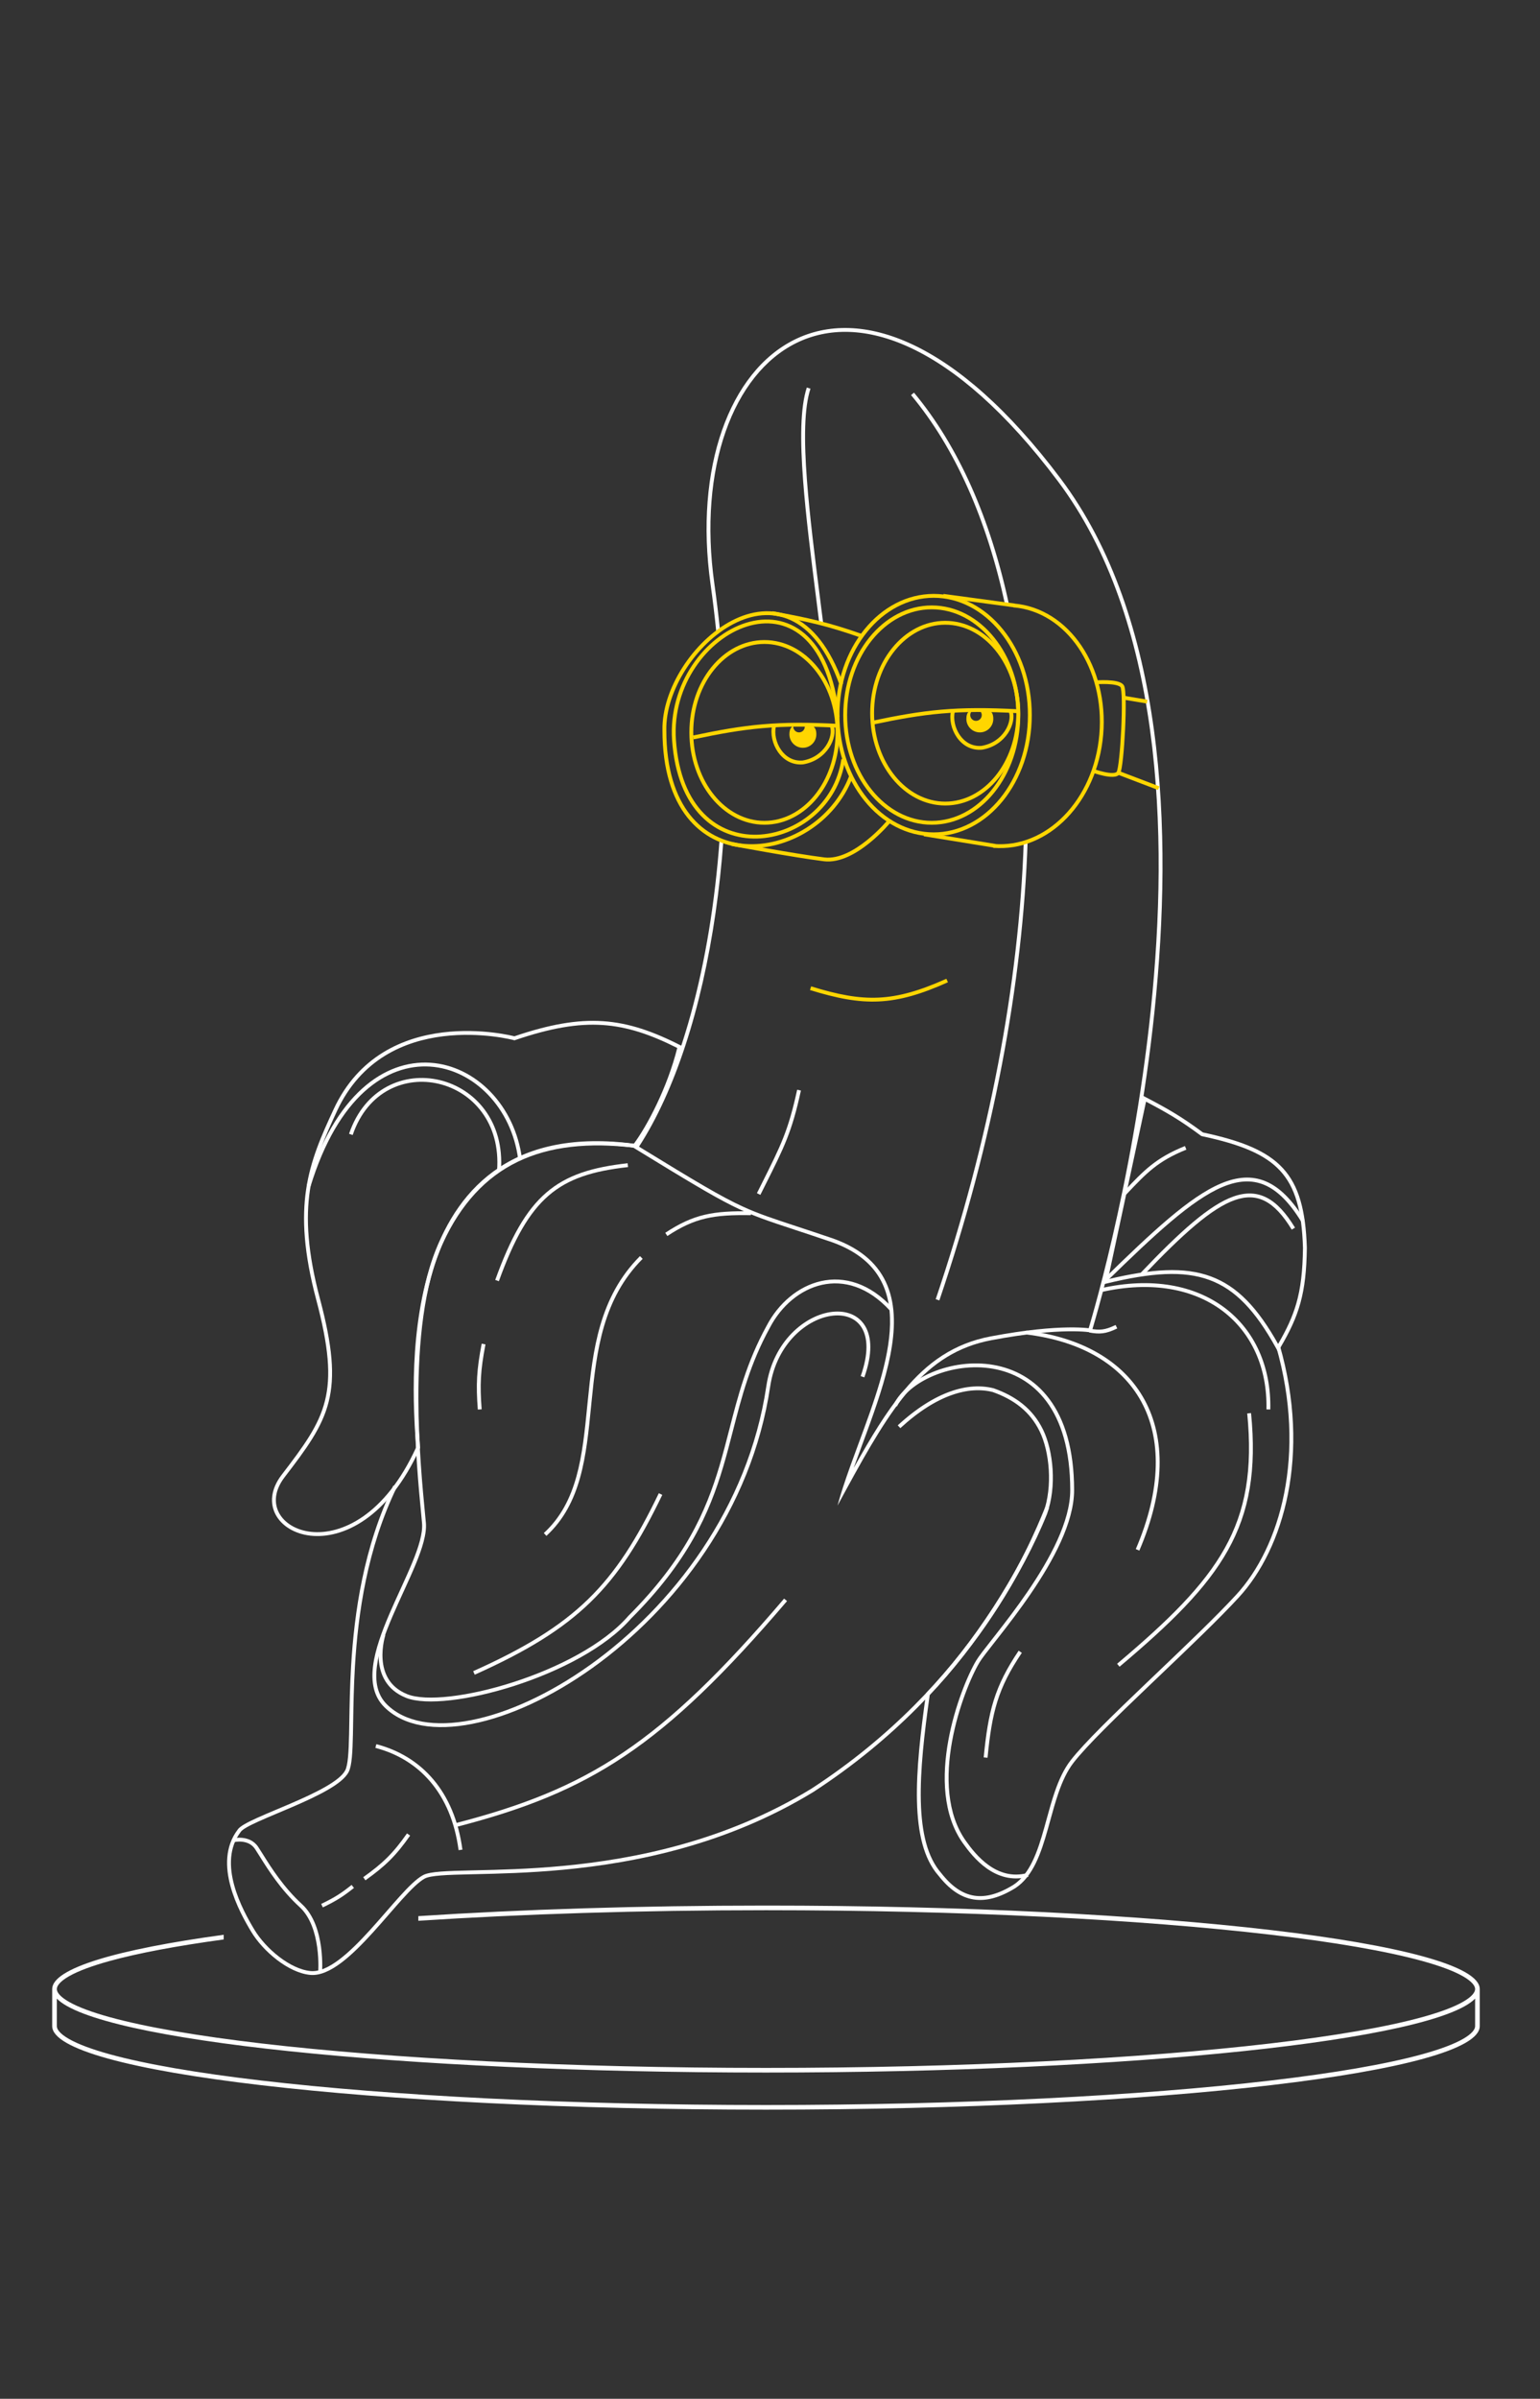 <svg width="300" height="467" viewBox="0 0 300 467" fill="none" xmlns="http://www.w3.org/2000/svg">
<rect x="0" y="0" width="300" height="467" fill="#333333" stroke="none"/>
<path fill-rule="evenodd" clip-rule="evenodd" d="M106.412 232.179C110.407 228.737 115.376 227.224 122.266 226.463L122.348 227.207C115.52 227.961 110.728 229.449 106.902 232.746C103.066 236.051 100.153 241.213 97.18 249.429L96.475 249.174C99.46 240.926 102.427 235.613 106.412 232.179Z" fill="white"/>
<path fill-rule="evenodd" clip-rule="evenodd" d="M93.081 274.418C92.714 269.57 92.838 266.759 93.836 261.588L94.572 261.73C93.587 266.834 93.466 269.578 93.829 274.362L93.081 274.418Z" fill="white"/>
<path fill-rule="evenodd" clip-rule="evenodd" d="M137.286 236.491C139.861 235.887 142.652 235.762 146.295 235.822L146.282 236.571C142.655 236.511 139.94 236.638 137.457 237.22C134.982 237.8 132.718 238.838 130.008 240.628L129.595 240.003C132.359 238.178 134.704 237.096 137.286 236.491Z" fill="white"/>
<path fill-rule="evenodd" clip-rule="evenodd" d="M114.487 272.855C115.469 262.946 116.689 252.514 124.665 244.544L125.195 245.073C117.433 252.83 116.218 262.992 115.233 272.929C115.202 273.241 115.171 273.552 115.14 273.864C114.2 283.417 113.284 292.728 106.448 299.005L105.941 298.453C112.562 292.374 113.453 283.332 114.406 273.67C114.433 273.399 114.46 273.127 114.487 272.855Z" fill="white"/>
<path fill-rule="evenodd" clip-rule="evenodd" d="M114.529 311.364C119.982 306.07 124.028 299.658 128.339 290.703L129.015 291.028C124.685 300.02 120.594 306.52 115.051 311.901C109.51 317.282 102.539 321.523 92.484 326.031L92.177 325.347C102.193 320.857 109.076 316.659 114.529 311.364Z" fill="white"/>
<path fill-rule="evenodd" clip-rule="evenodd" d="M238.598 254.619C244.421 259.007 247.649 266.056 247.459 274.398L246.71 274.381C246.895 266.248 243.753 259.442 238.147 255.217C232.539 250.991 224.415 249.311 214.568 251.539L214.402 250.809C224.414 248.543 232.777 250.233 238.598 254.619Z" fill="white"/>
<path fill-rule="evenodd" clip-rule="evenodd" d="M238.567 301.423C242.665 294.094 244.039 286.115 242.964 275.175L243.71 275.102C244.796 286.151 243.413 294.292 239.222 301.788C235.041 309.266 228.083 316.069 218.099 324.477L217.616 323.904C227.596 315.499 234.459 308.771 238.567 301.423Z" fill="white"/>
<path fill-rule="evenodd" clip-rule="evenodd" d="M194.297 331.238C193.319 334.358 192.81 337.731 192.375 342.201L191.629 342.129C192.065 337.645 192.58 334.209 193.582 331.014C194.586 327.814 196.073 324.871 198.436 321.361L199.058 321.779C196.724 325.246 195.274 328.123 194.297 331.238Z" fill="white"/>
<path fill-rule="evenodd" clip-rule="evenodd" d="M219.542 232.404C219.447 232.504 219.351 232.606 219.253 232.709L218.709 232.194C218.811 232.087 218.911 231.981 219.01 231.876C222.849 227.825 225.136 225.41 230.832 223.117L231.112 223.812C225.569 226.044 223.376 228.358 219.542 232.404Z" fill="white"/>
<path fill-rule="evenodd" clip-rule="evenodd" d="M214.805 259.562C213.953 259.666 213.147 259.58 212.171 259.406L212.302 258.668C213.254 258.838 213.973 258.909 214.714 258.819C215.454 258.729 216.242 258.474 217.319 257.951L217.646 258.625C216.528 259.167 215.657 259.459 214.805 259.562Z" fill="white"/>
<path fill-rule="evenodd" clip-rule="evenodd" d="M222.312 272.86C218.392 265.686 210.558 261.052 199.827 259.784L199.915 259.04C210.809 260.327 218.9 265.054 222.97 272.501C227.038 279.944 227.035 290.011 221.949 301.872L221.26 301.577C226.29 289.847 226.234 280.036 222.312 272.86Z" fill="white"/>
<path fill-rule="evenodd" clip-rule="evenodd" d="M148.349 230.496C152.156 222.91 153.557 220.118 155.29 212.152L156.022 212.311C154.269 220.37 152.833 223.232 149.02 230.829C148.735 231.398 148.436 231.993 148.122 232.619L147.452 232.285C147.765 231.659 148.064 231.064 148.349 230.496Z" fill="white"/>
<path fill-rule="evenodd" clip-rule="evenodd" d="M181.976 267.797C178.565 269.205 175.893 271.388 174.729 273.803L174.054 273.478C175.326 270.838 178.18 268.554 181.69 267.105C185.208 265.653 189.436 265.017 193.518 265.722C197.607 266.429 201.549 268.482 204.464 272.401C207.376 276.317 209.239 282.063 209.239 290.116C209.239 293.281 208.209 296.73 206.653 300.164C205.095 303.602 202.998 307.05 200.837 310.219C198.675 313.389 196.444 316.287 194.616 318.623C194.327 318.993 194.049 319.348 193.783 319.686C192.356 321.504 191.285 322.867 190.825 323.634C189.276 326.215 186.695 332.256 185.47 339.001C184.243 345.757 184.395 353.118 188.186 358.422C189.119 359.728 190.611 361.692 192.629 363.126C194.638 364.553 197.147 365.442 200.15 364.643L200.342 365.367C197.068 366.238 194.331 365.254 192.195 363.737C190.068 362.226 188.516 360.173 187.576 358.857C183.605 353.302 183.494 345.685 184.733 338.868C185.973 332.039 188.584 325.911 190.182 323.249C190.669 322.438 191.778 321.026 193.2 319.215C193.465 318.877 193.741 318.526 194.026 318.162C195.851 315.829 198.07 312.947 200.217 309.798C202.365 306.648 204.437 303.239 205.97 299.855C207.505 296.467 208.49 293.13 208.49 290.116C208.49 282.175 206.652 276.6 203.862 272.848C201.075 269.1 197.312 267.138 193.391 266.46C189.463 265.781 185.378 266.393 181.976 267.797Z" fill="white"/>
<path fill-rule="evenodd" clip-rule="evenodd" d="M160.118 250.136C155.912 251.074 152.2 254.234 149.993 258.461L149.989 258.468C146.151 265.455 144.488 271.915 142.809 278.442C142.204 280.791 141.598 283.148 140.886 285.542C138.203 294.575 134.055 303.991 122.956 315.085C118.016 320.774 108.95 325.384 100.221 328.198C95.846 329.608 91.536 330.574 87.842 330.999C84.166 331.421 81.042 331.315 79.077 330.53C75.154 328.962 73.978 325.807 73.784 323.094C73.687 321.743 73.832 320.492 74 319.583C74.084 319.127 74.174 318.755 74.243 318.495C74.278 318.365 74.308 318.263 74.329 318.193C74.34 318.158 74.348 318.131 74.354 318.112L74.361 318.09L74.363 318.084L74.364 318.082C74.364 318.082 74.364 318.081 74.719 318.2C75.075 318.318 75.075 318.318 75.075 318.318L75.074 318.322L75.068 318.339C75.063 318.354 75.056 318.378 75.046 318.41C75.027 318.473 75 318.567 74.967 318.688C74.902 318.932 74.817 319.285 74.737 319.718C74.577 320.587 74.441 321.771 74.531 323.041C74.712 325.57 75.783 328.407 79.355 329.834C81.137 330.547 84.102 330.674 87.756 330.255C91.393 329.837 95.654 328.883 99.991 327.485C108.68 324.684 117.595 320.124 122.399 314.584L122.407 314.574L122.417 314.565C133.419 303.57 137.513 294.267 140.168 285.329C140.864 282.985 141.463 280.657 142.064 278.324C143.749 271.773 145.444 265.186 149.33 258.112C151.62 253.729 155.495 250.4 159.954 249.405C164.435 248.405 169.438 249.776 173.918 254.665L173.366 255.171C169.041 250.452 164.302 249.202 160.118 250.136Z" fill="white"/>
<path fill-rule="evenodd" clip-rule="evenodd" d="M85.673 210.276C92.499 211.91 98.34 218.252 97.576 227.988L96.828 227.929C97.563 218.569 91.975 212.554 85.499 211.005C79.026 209.456 71.636 212.358 68.704 220.965L67.995 220.724C71.058 211.732 78.844 208.642 85.673 210.276Z" fill="white"/>
<path fill-rule="evenodd" clip-rule="evenodd" d="M228.125 237.807C224.38 240.969 220.215 244.965 215.496 249.569L214.972 249.034C219.69 244.43 223.873 240.417 227.641 237.235C231.406 234.055 234.78 231.685 237.881 230.386C240.992 229.083 243.856 228.847 246.566 229.98C249.262 231.106 251.741 233.561 254.149 237.499L253.509 237.889C251.14 234.014 248.765 231.71 246.277 230.671C243.803 229.637 241.155 229.827 238.17 231.077C235.176 232.331 231.872 234.642 228.125 237.807Z" fill="white"/>
<path fill-rule="evenodd" clip-rule="evenodd" d="M232.863 238.521C229.906 241.004 226.539 244.319 222.625 248.436L222.082 247.92C226.002 243.797 229.392 240.458 232.38 237.948C235.365 235.44 237.973 233.74 240.328 232.918C242.699 232.092 244.825 232.154 246.806 233.184C248.767 234.204 250.542 236.15 252.276 238.997L251.635 239.386C249.932 236.589 248.245 234.776 246.46 233.848C244.694 232.93 242.787 232.854 240.575 233.626C238.347 234.402 235.823 236.034 232.863 238.521Z" fill="white"/>
<path fill-rule="evenodd" clip-rule="evenodd" d="M83.782 207.644C75.413 207.099 65.873 213.357 60.464 231.063L59.748 230.845C65.205 212.978 74.963 206.319 83.831 206.897C92.659 207.472 100.365 215.222 101.695 225.664L100.952 225.759C99.659 215.607 92.19 208.192 83.782 207.644Z" fill="white"/>
<path fill-rule="evenodd" clip-rule="evenodd" d="M240.813 310.458C249.329 301.208 254.639 283.156 248.598 262.136L249.318 261.93C255.42 283.157 250.085 301.492 241.365 310.965C237.497 315.166 231.675 320.718 225.963 326.165C225.297 326.801 224.631 327.435 223.971 328.066C217.637 334.113 211.762 339.801 209.16 343.143C207.885 344.781 206.959 346.826 206.186 349.064C205.595 350.773 205.099 352.574 204.602 354.38C204.448 354.941 204.293 355.503 204.135 356.063C203.474 358.411 202.761 360.712 201.789 362.706C200.816 364.702 199.571 366.415 197.83 367.565L197.825 367.568L197.82 367.571C194.822 369.421 192.127 370.191 189.626 369.785C187.124 369.379 184.896 367.808 182.804 365.15C179.908 361.864 178.783 356.792 178.632 350.702C178.48 344.596 179.307 337.384 180.39 329.755L180.407 329.636L180.491 329.549C189.532 320.128 198.497 306.317 203.268 294.477C205.103 289.334 204.445 282.607 202.532 278.672C200.632 274.765 197.452 272.453 193.392 271.004C188.775 269.837 182.565 271.445 175.394 278.035L174.887 277.484C182.166 270.794 188.634 269.02 193.594 270.282L193.611 270.287L193.627 270.293C197.826 271.788 201.196 274.211 203.206 278.345C205.204 282.455 205.88 289.395 203.971 294.736L203.969 294.743L203.966 294.75C199.174 306.645 190.195 320.491 181.115 329.98C180.041 337.563 179.232 344.677 179.381 350.684C179.531 356.735 180.653 361.582 183.373 364.662L183.38 364.67L183.386 364.679C185.414 367.258 187.493 368.68 189.746 369.046C192 369.412 194.508 368.734 197.421 366.937C199.009 365.887 200.177 364.303 201.116 362.378C202.056 360.449 202.754 358.204 203.414 355.86C203.569 355.31 203.722 354.755 203.875 354.198C204.373 352.387 204.878 350.553 205.477 348.819C206.262 346.549 207.22 344.416 208.568 342.684C211.213 339.286 217.14 333.553 223.453 327.524C224.113 326.894 224.778 326.26 225.444 325.625C231.16 320.174 236.963 314.64 240.813 310.458Z" fill="white"/>
<path fill-rule="evenodd" clip-rule="evenodd" d="M68.397 324.356C69.007 314.038 70.791 301.25 76.63 289.204L77.305 289.531C71.528 301.449 69.753 314.124 69.145 324.4C68.909 328.394 68.849 332.018 68.799 335.098C68.784 335.981 68.77 336.819 68.753 337.609C68.715 339.376 68.661 340.903 68.545 342.132C68.43 343.347 68.25 344.323 67.935 344.953C67.621 345.582 67.06 346.189 66.353 346.771C65.641 347.357 64.758 347.936 63.77 348.503C61.795 349.638 59.366 350.745 56.976 351.776C56.041 352.178 55.114 352.569 54.222 352.945C52.82 353.535 51.502 354.091 50.366 354.605C49.438 355.024 48.647 355.41 48.043 355.758C47.742 355.932 47.494 356.092 47.302 356.239C47.107 356.389 46.989 356.51 46.928 356.601L46.922 356.611L46.914 356.621C44.582 359.668 44.649 363.458 45.62 367.013C46.589 370.564 48.439 373.804 49.561 375.672C50.658 377.499 52.405 379.431 54.386 380.95C56.372 382.473 58.553 383.551 60.514 383.729C62.149 383.878 64.019 383.026 66.028 381.519C68.025 380.021 70.089 377.928 72.1 375.715C73.104 374.61 74.091 373.478 75.047 372.38L75.223 372.178C76.116 371.152 76.981 370.159 77.802 369.251C79.538 367.332 81.126 365.741 82.411 365.05C82.765 364.859 83.241 364.721 83.804 364.615C84.372 364.508 85.055 364.429 85.838 364.367C87.404 364.245 89.405 364.192 91.759 364.138C92.008 364.133 92.262 364.127 92.52 364.121C97.128 364.018 103.007 363.886 109.684 363.256C123.786 361.927 141.426 358.379 158.079 348.213C189.529 327.746 200.568 300.844 203.471 293.77C203.533 293.619 203.592 293.477 203.647 293.344L204.34 293.629C204.285 293.762 204.226 293.904 204.164 294.056C201.245 301.17 190.132 328.249 158.483 348.844L158.479 348.847L158.474 348.849C141.687 359.1 123.919 362.666 109.755 364.002C103.05 364.634 97.147 364.766 92.54 364.87C92.281 364.876 92.026 364.881 91.776 364.887C89.417 364.941 87.438 364.994 85.897 365.114C85.126 365.174 84.474 365.251 83.943 365.351C83.407 365.452 83.02 365.573 82.766 365.71C81.615 366.329 80.111 367.815 78.358 369.753C77.542 370.656 76.681 371.644 75.787 372.671L75.612 372.872C74.657 373.97 73.665 375.106 72.655 376.218C70.638 378.439 68.534 380.575 66.478 382.118C64.436 383.65 62.372 384.65 60.447 384.475C58.286 384.279 55.971 383.11 53.929 381.544C51.882 379.974 50.069 377.974 48.918 376.057C47.791 374.181 45.895 370.867 44.897 367.21C43.901 363.561 43.78 359.491 46.312 356.175C46.439 355.989 46.628 355.812 46.846 355.645C47.073 355.471 47.351 355.292 47.669 355.109C48.304 354.743 49.122 354.345 50.057 353.922C51.199 353.405 52.536 352.842 53.946 352.248C54.838 351.873 55.759 351.485 56.679 351.088C59.066 350.059 61.461 348.966 63.397 347.854C64.365 347.298 65.209 346.742 65.876 346.193C66.547 345.64 67.017 345.112 67.265 344.618C67.512 344.125 67.684 343.275 67.799 342.062C67.912 340.862 67.966 339.359 68.004 337.593C68.021 336.809 68.035 335.975 68.049 335.094C68.1 332.013 68.16 328.367 68.397 324.356Z" fill="white"/>
<path fill-rule="evenodd" clip-rule="evenodd" d="M234.344 220.469C230.262 217.449 227.716 215.969 223.418 213.715C223.193 213.597 222.963 213.477 222.728 213.354L214.86 250.05C215.132 249.983 215.401 249.917 215.668 249.853C232.915 245.707 240.582 248.031 248.541 262.394C248.68 262.644 248.819 262.898 248.958 263.156C249.11 262.903 249.259 262.654 249.404 262.408C253.113 256.116 254.462 251.812 254.578 242.936C254.129 228.311 249.345 223.669 234.344 220.469ZM253.829 242.942C253.604 235.695 252.306 231.11 249.367 227.926C246.409 224.72 241.666 222.797 234.188 221.201L234.029 221.167L233.898 221.071C229.916 218.124 227.42 216.664 223.255 214.475L215.842 249.041C224.333 247.028 230.655 246.566 235.877 248.491C241.084 250.411 245.047 254.647 248.982 261.646C250.626 258.819 251.761 256.413 252.521 253.781C253.378 250.81 253.768 247.51 253.829 242.942Z" fill="white"/>
<path fill-rule="evenodd" clip-rule="evenodd" d="M100.504 225.515C106.866 222.431 114.627 221.59 123.852 222.719L123.76 223.462C114.625 222.345 107.022 223.188 100.831 226.189C94.647 229.187 89.831 234.357 86.301 241.97C82.517 250.129 81.485 261.666 81.503 272.236C81.519 281.434 82.329 289.85 82.786 294.594C82.853 295.296 82.913 295.917 82.962 296.448C83.158 298.611 82.253 301.453 80.974 304.553C80.329 306.113 79.582 307.759 78.813 309.44C78.747 309.583 78.681 309.727 78.615 309.871C77.908 311.416 77.189 312.987 76.516 314.556C75.043 317.992 73.808 321.38 73.423 324.385C73.038 327.386 73.507 329.939 75.359 331.79C78.883 335.311 84.768 336.264 91.837 334.876C98.892 333.49 107.04 329.785 114.97 324.121C130.832 312.792 145.749 293.684 149.29 269.841C150.592 261.079 156.894 255.971 162.148 255.389C164.783 255.097 167.201 255.947 168.52 258.118C169.827 260.269 169.984 263.608 168.375 268.149L167.668 267.899C169.244 263.453 169.018 260.38 167.879 258.506C166.752 256.652 164.662 255.864 162.231 256.133C157.351 256.674 151.288 261.489 150.031 269.951C146.454 294.038 131.394 313.311 115.406 324.73C107.411 330.44 99.166 334.2 91.981 335.611C84.812 337.019 78.613 336.1 74.829 332.319C72.747 330.239 72.279 327.409 72.679 324.29C73.079 321.175 74.35 317.706 75.827 314.261C76.504 312.684 77.227 311.104 77.933 309.561C77.999 309.416 78.065 309.272 78.131 309.129C78.9 307.447 79.643 305.813 80.281 304.267C81.566 301.154 82.393 298.472 82.215 296.516C82.167 295.987 82.108 295.369 82.04 294.669C81.584 289.927 80.77 281.473 80.754 272.237C80.735 261.651 81.764 249.973 85.621 241.656C89.21 233.917 94.136 228.602 100.504 225.515Z" fill="white"/>
<path fill-rule="evenodd" clip-rule="evenodd" d="M100.008 202.471L100.006 202.471L99.994 202.468L99.945 202.455C99.9 202.444 99.831 202.427 99.74 202.406C99.559 202.363 99.288 202.303 98.939 202.233C98.239 202.093 97.226 201.915 95.977 201.765C93.477 201.466 90.051 201.283 86.334 201.741C78.91 202.657 70.385 206.115 65.657 216.291C63.222 221.533 61.205 226.127 60.379 231.673C59.555 237.21 59.912 243.75 62.329 252.854C64.774 262.061 65.284 267.924 64.018 272.935C62.756 277.931 59.746 281.984 55.455 287.576C53.447 290.193 53.364 292.664 54.362 294.532C55.38 296.438 57.614 297.888 60.564 298.218C66.384 298.869 74.982 295.087 81.077 281.745C80.512 274.536 79.525 258.362 84.412 244.697C86.883 237.787 90.876 231.463 97.235 227.28C103.523 223.145 112.035 221.163 123.474 222.665C125.994 219.276 129.975 211.846 131.931 204.019C126.643 201.36 122.159 199.867 117.409 199.552C112.498 199.227 107.237 200.155 100.44 202.456L100.226 202.529L100.008 202.471ZM100.2 201.747C100.2 201.747 74.72 195.007 64.977 215.976C60.106 226.461 56.734 234.698 61.605 253.046C66.476 271.394 63.478 275.887 54.86 287.121C46.242 298.354 69.474 309.213 81.839 281.879C80.715 267.65 77.717 217.099 123.806 223.465C126.429 220.095 130.809 212.034 132.799 203.619C121.663 197.915 113.894 197.109 100.2 201.747Z" fill="white"/>
<path fill-rule="evenodd" clip-rule="evenodd" d="M45.583 358.629C45.583 358.629 45.583 358.629 45.492 358.266C45.401 357.902 45.402 357.902 45.402 357.902L45.403 357.902L45.406 357.901L45.415 357.899C45.422 357.898 45.433 357.895 45.446 357.892C45.471 357.887 45.508 357.879 45.554 357.87C45.647 357.853 45.779 357.831 45.941 357.812C46.265 357.775 46.714 357.749 47.216 357.8C48.218 357.9 49.467 358.307 50.301 359.556C50.577 359.971 50.889 360.469 51.241 361.031C52.825 363.561 55.218 367.384 58.86 370.721C61.208 372.872 62.16 376.259 62.538 379.044C62.728 380.446 62.776 381.715 62.776 382.634C62.776 383.094 62.764 383.467 62.752 383.726C62.746 383.855 62.74 383.956 62.735 384.025C62.733 384.06 62.731 384.086 62.73 384.105L62.728 384.126L62.728 384.131L62.728 384.133C62.728 384.133 62.728 384.134 62.354 384.103C61.981 384.071 61.981 384.071 61.981 384.072L61.981 384.066L61.983 384.049C61.983 384.036 61.985 384.019 61.986 383.998C61.987 383.991 61.987 383.984 61.988 383.976C61.992 383.912 61.998 383.815 62.003 383.691C62.015 383.442 62.026 383.081 62.026 382.634C62.026 381.739 61.98 380.505 61.795 379.145C61.424 376.406 60.502 373.241 58.354 371.273C54.627 367.859 52.167 363.925 50.588 361.402C50.244 360.851 49.941 360.368 49.677 359.971C49.012 358.974 48.013 358.632 47.141 358.545C46.706 358.501 46.312 358.523 46.027 358.556C45.885 358.572 45.771 358.591 45.694 358.606C45.656 358.613 45.626 358.619 45.607 358.623L45.587 358.628L45.583 358.629C45.583 358.629 45.583 358.629 45.583 358.629Z" fill="white"/>
<path fill-rule="evenodd" clip-rule="evenodd" d="M121.354 341.2C131.083 334.662 140.639 325.41 152.748 311.217L153.318 311.703C141.192 325.917 131.584 335.227 121.772 341.821C111.955 348.419 101.952 352.283 89.053 355.632L88.864 354.908C101.714 351.571 111.63 347.734 121.354 341.2Z" fill="white"/>
<path fill-rule="evenodd" clip-rule="evenodd" d="M89.336 360.188C87.856 349.092 81.585 342.485 73.126 340.28L73.315 339.556C82.093 341.844 88.562 348.717 90.079 360.089L89.336 360.188Z" fill="white"/>
<path fill-rule="evenodd" clip-rule="evenodd" d="M70.755 365.45C74.557 362.744 76.553 360.819 79.284 356.928L79.898 357.358C77.114 361.324 75.056 363.309 71.19 366.06L70.755 365.45ZM62.567 370.66C65.287 369.352 66.516 368.527 68.491 366.959L68.957 367.546C66.942 369.145 65.666 370.001 62.891 371.335L62.567 370.66Z" fill="white"/>
<path fill-rule="evenodd" clip-rule="evenodd" d="M212.611 259.412C212.611 259.412 247.459 147.452 206.616 93.158C165.773 38.863 132.05 68.444 138.42 113.752C138.858 116.867 139.232 119.972 139.544 123.06L140.256 122.653C139.95 119.665 139.585 116.662 139.162 113.648C137.583 102.417 138.494 92.197 141.352 84.032C144.211 75.864 148.998 69.802 155.144 66.776C161.271 63.759 168.873 63.7 177.514 67.776C186.171 71.86 195.849 80.091 206.017 93.608C226.253 120.509 227.789 161.811 224.184 196.568C222.385 213.917 219.312 229.577 216.688 240.901C215.376 246.562 214.177 251.137 213.306 254.296C212.871 255.875 212.518 257.1 212.274 257.93C212.233 258.067 212.196 258.194 212.161 258.309C212.132 258.408 212.105 258.498 212.081 258.581C211.938 258.564 211.771 258.548 211.581 258.531C210.811 258.465 209.65 258.405 208.057 258.429C204.871 258.477 199.957 258.856 192.987 260.174C185.845 261.524 180.642 265.199 176.016 270.776C172.666 274.813 169.6 279.871 166.305 285.784C166.837 284.298 167.398 282.785 167.965 281.253L167.966 281.25C168.257 280.464 168.55 279.673 168.842 278.878C170.692 273.842 172.491 268.677 173.441 263.815C174.389 258.958 174.51 254.308 172.908 250.338C171.292 246.33 167.967 243.131 162.277 241.107L162.272 241.106L162.267 241.104C159.477 240.156 157.184 239.401 155.224 238.755C150.566 237.222 147.793 236.308 144.727 234.907C140.458 232.956 135.644 230.065 124.482 223.23C131.472 212.435 136.679 196.478 139.395 177.702C140.055 173.146 140.568 168.42 140.924 163.558L140.188 163.356C138.38 188.252 132.449 209.556 123.843 222.839C123.707 223.05 123.569 223.258 123.431 223.465L124.071 223.857C143.253 235.602 143.83 235.792 155.032 239.481C156.987 240.125 159.267 240.876 162.026 241.813C179.474 248.019 173.116 265.186 167.266 280.983C166.173 283.933 165.098 286.835 164.199 289.61C163.813 290.803 163.459 291.972 163.15 293.112C163.742 292.02 164.321 290.952 164.891 289.908C173.694 273.762 180.105 263.371 193.127 260.91C206.991 258.289 212.611 259.412 212.611 259.412ZM199.431 163.893C198.495 191.484 192.741 222.122 182.28 252.926L182.99 253.167C193.502 222.214 199.275 191.414 200.188 163.677L199.431 163.893ZM195.761 117.552L196.552 117.665C192.972 101.071 186.824 86.963 178.052 76.442L177.476 76.922C186.107 87.272 192.192 101.167 195.761 117.552ZM160.385 121.542L159.616 121.432C159.537 120.804 159.459 120.176 159.379 119.549C159.271 118.691 159.163 117.833 159.054 116.978L159.052 116.96L159.052 116.956L159.052 116.956C158.001 108.657 156.975 100.546 156.447 93.535C155.865 85.815 155.88 79.356 157.174 75.441L157.885 75.676C156.645 79.429 156.611 85.743 157.194 93.479C157.721 100.469 158.745 108.561 159.796 116.865L159.796 116.865L159.796 116.865L159.796 116.865C159.905 117.727 160.014 118.59 160.123 119.456C160.211 120.15 160.298 120.846 160.385 121.542Z" fill="white"/>
<path fill-rule="evenodd" clip-rule="evenodd" d="M171.214 194.963C167.097 195.159 162.999 194.354 157.793 192.743L158.015 192.028C163.186 193.628 167.188 194.405 171.178 194.215C175.167 194.025 179.176 192.867 184.355 190.546L184.662 191.229C179.437 193.57 175.332 194.767 171.214 194.963Z" fill="#FFD600"/>
<path fill-rule="evenodd" clip-rule="evenodd" d="M181.885 162.055C191.885 162.055 200.246 151.985 200.246 139.214C200.246 126.444 191.885 116.373 181.885 116.373C171.885 116.373 163.525 126.444 163.525 139.214C163.525 151.985 171.885 162.055 181.885 162.055ZM181.885 162.804C192.44 162.804 200.995 152.243 200.995 139.214C200.995 126.186 192.44 115.624 181.885 115.624C171.331 115.624 162.775 126.186 162.775 139.214C162.775 152.243 171.331 162.804 181.885 162.804Z" fill="#FFD600"/>
<path fill-rule="evenodd" clip-rule="evenodd" d="M133.548 130.37C131.152 134.13 129.71 138.363 129.801 142.201L129.801 142.21H129.801C129.801 149.734 131.637 155.097 134.451 158.652C137.262 162.203 141.074 163.983 145.1 164.303C153.178 164.945 162.11 159.707 165.423 151.063L166.123 151.33C162.691 160.285 153.451 165.718 145.041 165.05C140.824 164.715 136.814 162.844 133.863 159.117C130.917 155.394 129.053 149.853 129.052 142.214C128.957 138.19 130.465 133.813 132.916 129.968C135.369 126.12 138.787 122.769 142.556 120.815C146.328 118.859 150.481 118.289 154.349 120.07C158.21 121.848 161.705 125.931 164.253 133.098L163.546 133.348C161.036 126.287 157.645 122.412 154.035 120.75C150.433 119.091 146.529 119.598 142.901 121.48C139.27 123.363 135.943 126.612 133.548 130.37Z" fill="#FFD600"/>
<path fill-rule="evenodd" clip-rule="evenodd" d="M145.511 121.972C137.953 124.352 130.936 133.364 131.674 144.056C132.138 150.778 134.245 155.436 137.141 158.385C140.036 161.331 143.749 162.602 147.496 162.5C155.009 162.294 162.62 156.565 163.903 147.772L164.645 147.88C163.305 157.06 155.366 163.033 147.516 163.248C143.581 163.356 139.66 162.018 136.606 158.909C133.555 155.802 131.399 150.959 130.926 144.107C130.165 133.081 137.388 123.745 145.286 121.258C149.252 120.008 153.409 120.484 156.783 123.366C160.145 126.237 162.674 131.447 163.523 139.549L162.777 139.627C161.94 131.628 159.457 126.634 156.297 123.935C153.149 121.248 149.273 120.787 145.511 121.972Z" fill="#FFD600"/>
<path fill-rule="evenodd" clip-rule="evenodd" d="M214.16 142.955C215.247 130.101 207.689 119.109 197.449 118.244L197.512 117.498C208.305 118.41 216.016 129.907 214.906 143.018C213.796 156.134 204.258 165.961 193.47 165.05L193.533 164.303C203.778 165.169 213.072 155.803 214.16 142.955Z" fill="#FFD600"/>
<path fill-rule="evenodd" clip-rule="evenodd" d="M165.202 166.784C163.689 167.468 162.071 167.867 160.481 167.669C157.473 167.293 152.968 166.543 149.222 165.887C147.347 165.56 145.66 165.255 144.441 165.033C143.832 164.922 143.34 164.831 143 164.768C142.83 164.736 142.698 164.712 142.609 164.695L142.473 164.67C142.473 164.67 142.472 164.67 142.541 164.302C142.61 163.934 142.61 163.934 142.611 163.934L142.746 163.959C142.835 163.976 142.967 164 143.137 164.031C143.476 164.094 143.967 164.185 144.576 164.296C145.793 164.518 147.478 164.822 149.351 165.15C153.098 165.805 157.586 166.552 160.574 166.926C161.981 167.101 163.455 166.752 164.893 166.102C166.329 165.452 167.707 164.513 168.91 163.542C170.112 162.572 171.13 161.578 171.849 160.825C172.207 160.449 172.491 160.134 172.684 159.914C172.78 159.804 172.854 159.718 172.904 159.659C172.929 159.63 172.947 159.607 172.96 159.593L172.973 159.576L172.976 159.572L172.977 159.571L173.267 159.808C173.557 160.045 173.557 160.046 173.557 160.046L173.551 160.052L173.536 160.071C173.522 160.088 173.502 160.111 173.476 160.142C173.424 160.204 173.347 160.294 173.248 160.408C173.048 160.635 172.758 160.958 172.391 161.342C171.657 162.111 170.615 163.129 169.381 164.125C168.148 165.12 166.716 166.1 165.202 166.784Z" fill="#FFD600"/>
<path fill-rule="evenodd" clip-rule="evenodd" d="M167.897 124.215C161.299 121.892 157.419 121.013 150.344 119.737L150.477 119C157.577 120.28 161.498 121.168 168.146 123.509L167.897 124.215Z" fill="#FFD600"/>
<path fill-rule="evenodd" clip-rule="evenodd" d="M183.809 115.627L197.673 117.499L197.573 118.241L183.709 116.369L183.809 115.627Z" fill="#FFD600"/>
<path fill-rule="evenodd" clip-rule="evenodd" d="M180.072 162.061L193.936 164.307L193.816 165.046L179.952 162.8L180.072 162.061Z" fill="#FFD600"/>
<path fill-rule="evenodd" clip-rule="evenodd" d="M181.511 159.809C190.474 159.809 197.998 150.747 197.998 139.215C197.998 127.683 190.474 118.62 181.511 118.62C172.547 118.62 165.024 127.683 165.024 139.215C165.024 150.747 172.547 159.809 181.511 159.809ZM181.511 160.558C191.03 160.558 198.747 151.002 198.747 139.215C198.747 127.427 191.03 117.871 181.511 117.871C171.991 117.871 164.274 127.427 164.274 139.215C164.274 151.002 171.991 160.558 181.511 160.558Z" fill="#FFD600"/>
<path fill-rule="evenodd" clip-rule="evenodd" d="M184.134 156.064C191.653 156.064 197.998 148.505 197.998 138.84C197.998 129.174 191.653 121.615 184.134 121.615C176.615 121.615 170.269 129.174 170.269 138.84C170.269 148.505 176.615 156.064 184.134 156.064ZM184.134 156.813C192.204 156.813 198.747 148.766 198.747 138.84C198.747 128.913 192.204 120.866 184.134 120.866C176.063 120.866 169.52 128.913 169.52 138.84C169.52 148.766 176.063 156.813 184.134 156.813Z" fill="#FFD600"/>
<path fill-rule="evenodd" clip-rule="evenodd" d="M148.911 159.808C156.43 159.808 162.776 152.249 162.776 142.584C162.776 132.918 156.43 125.359 148.911 125.359C141.392 125.359 135.047 132.918 135.047 142.584C135.047 152.249 141.392 159.808 148.911 159.808ZM148.911 160.557C156.982 160.557 163.525 152.51 163.525 142.584C163.525 132.657 156.982 124.61 148.911 124.61C140.841 124.61 134.298 132.657 134.298 142.584C134.298 152.51 140.841 160.557 148.911 160.557Z" fill="#FFD600"/>
<path fill-rule="evenodd" clip-rule="evenodd" d="M195.741 142.316C196.647 140.95 196.87 139.489 196.524 138.601L197.223 138.329C197.689 139.526 197.349 141.247 196.366 142.73C195.37 144.233 193.675 145.556 191.315 145.949L191.3 145.951L191.286 145.952C189.108 146.143 187.406 145.034 186.358 143.505C185.316 141.986 184.888 140.013 185.267 138.38L185.997 138.55C185.671 139.953 186.038 141.713 186.976 143.081C187.904 144.435 189.36 145.364 191.206 145.208C193.335 144.849 194.851 143.659 195.741 142.316Z" fill="#FFD600"/>
<path fill-rule="evenodd" clip-rule="evenodd" d="M160.894 145.169C161.8 143.803 162.022 142.341 161.677 141.453L162.375 141.182C162.841 142.378 162.502 144.1 161.519 145.583C160.522 147.085 158.827 148.408 156.467 148.801L156.453 148.804L156.438 148.805C154.26 148.996 152.558 147.887 151.51 146.357C150.469 144.839 150.04 142.865 150.42 141.233L151.15 141.402C150.824 142.805 151.19 144.566 152.128 145.934C153.056 147.288 154.513 148.216 156.358 148.06C158.487 147.701 160.003 146.512 160.894 145.169Z" fill="#FFD600"/>
<path fill-rule="evenodd" clip-rule="evenodd" d="M169.818 140.346C180.072 138.186 186.159 137.431 198.393 138.092L198.352 138.84C186.194 138.183 180.173 138.93 169.972 141.079L169.818 140.346Z" fill="#FFD600"/>
<path fill-rule="evenodd" clip-rule="evenodd" d="M134.97 143.198C145.225 141.038 151.311 140.283 163.545 140.943L163.505 141.691C151.346 141.034 145.325 141.782 135.125 143.93L134.97 143.198Z" fill="#FFD600"/>
<path fill-rule="evenodd" clip-rule="evenodd" d="M213.392 133.222L213.361 132.848C213.33 132.475 213.33 132.475 213.33 132.475L213.334 132.475L213.344 132.474L213.384 132.471C213.418 132.469 213.468 132.465 213.531 132.461C213.658 132.453 213.84 132.442 214.06 132.433C214.499 132.416 215.095 132.404 215.717 132.427C216.336 132.451 216.995 132.511 217.556 132.642C217.836 132.707 218.104 132.793 218.334 132.908C218.561 133.021 218.775 133.175 218.918 133.39C219.008 133.524 219.06 133.709 219.097 133.882C219.136 134.07 219.168 134.3 219.193 134.561C219.244 135.085 219.274 135.764 219.286 136.54C219.309 138.095 219.262 140.07 219.168 142.04C219.074 144.011 218.933 145.984 218.768 147.538C218.686 148.314 218.597 148.991 218.504 149.513C218.458 149.773 218.409 150 218.359 150.185C218.311 150.357 218.252 150.531 218.169 150.655C217.872 151.1 217.3 151.219 216.793 151.237C216.257 151.256 215.637 151.167 215.064 151.048C214.487 150.928 213.936 150.772 213.531 150.647C213.328 150.585 213.161 150.529 213.044 150.49C212.986 150.47 212.94 150.454 212.908 150.443L212.872 150.43L212.862 150.426L212.858 150.425C212.858 150.425 212.858 150.425 212.986 150.073L213.114 149.721L213.116 149.722L213.124 149.725L213.157 149.736C213.186 149.747 213.23 149.762 213.285 149.781C213.397 149.818 213.557 149.871 213.752 149.932C214.144 150.052 214.67 150.201 215.217 150.315C215.768 150.43 216.319 150.505 216.767 150.489C217.243 150.472 217.467 150.357 217.545 150.24C217.545 150.24 217.546 150.238 217.548 150.235C217.55 150.232 217.552 150.227 217.555 150.221C217.562 150.209 217.569 150.191 217.578 150.169C217.595 150.123 217.615 150.063 217.636 149.986C217.678 149.833 217.722 149.63 217.766 149.381C217.855 148.885 217.942 148.227 218.023 147.459C218.186 145.924 218.326 143.966 218.42 142.005C218.513 140.043 218.56 138.086 218.536 136.552C218.525 135.784 218.496 135.128 218.447 134.634C218.423 134.387 218.395 134.187 218.363 134.036C218.347 133.961 218.332 133.904 218.318 133.861C218.305 133.824 218.296 133.808 218.295 133.805C218.295 133.805 218.295 133.805 218.295 133.805C218.251 133.739 218.161 133.658 217.999 133.578C217.839 133.498 217.632 133.429 217.386 133.371C216.892 133.256 216.287 133.199 215.688 133.176C215.092 133.153 214.517 133.164 214.09 133.182C213.877 133.19 213.701 133.2 213.58 133.208C213.519 133.212 213.471 133.216 213.439 133.218L213.403 133.221L213.394 133.221L213.392 133.222Z" fill="#FFD600"/>
<path fill-rule="evenodd" clip-rule="evenodd" d="M223.416 136.962L218.92 136.213L219.043 135.475L223.539 136.224L223.416 136.962Z" fill="#FFD600"/>
<path fill-rule="evenodd" clip-rule="evenodd" d="M225.592 153.793L217.724 150.797L217.99 150.098L225.859 153.093L225.592 153.793Z" fill="#FFD600"/>
<path fill-rule="evenodd" clip-rule="evenodd" d="M155.656 142.584C156.277 142.584 156.78 142.081 156.78 141.461C156.78 141.33 156.758 141.204 156.716 141.087C158.018 141.096 159.028 141.222 159.028 142.958C159.028 144.406 157.854 145.58 156.405 145.58C154.957 145.58 153.782 144.406 153.782 142.958C153.782 142.029 154.072 141.561 154.54 141.326C154.535 141.37 154.532 141.415 154.532 141.461C154.532 142.081 155.035 142.584 155.656 142.584Z" fill="#FFD600"/>
<path fill-rule="evenodd" clip-rule="evenodd" d="M190.878 142.584C192.327 142.584 193.501 141.411 193.501 139.963C193.501 138.091 192.327 138.091 190.878 138.091C190.661 138.091 190.45 138.091 190.249 138.097C190.813 138.157 191.253 138.634 191.253 139.214C191.253 139.835 190.75 140.337 190.129 140.337C189.508 140.337 189.005 139.835 189.005 139.214C189.005 138.678 189.381 138.23 189.883 138.118C188.928 138.202 188.255 138.546 188.255 139.963C188.255 141.411 189.43 142.584 190.878 142.584Z" fill="#FFD600"/>
<path fill-rule="evenodd" clip-rule="evenodd" d="M286.863 388.303C287.238 387.871 287.357 387.522 287.359 387.241L287.359 387.233C287.359 386.952 287.241 386.599 286.863 386.164C286.479 385.722 285.867 385.243 284.989 384.742C283.234 383.739 280.587 382.742 277.095 381.777C270.125 379.851 259.996 378.106 247.431 376.638C222.313 373.702 187.588 371.883 149.215 371.883C124.621 371.883 101.525 372.63 81.497 373.94V373.035C101.536 371.726 124.63 370.98 149.215 370.98C226.009 370.98 288.262 378.257 288.262 387.233L288.262 387.249V394.441L288.262 394.457C288.262 403.433 226.009 410.71 149.215 410.71C72.421 410.71 10.167 403.433 10.167 394.457V394.457V387.233V387.233C10.167 383.198 22.748 379.506 43.575 376.665V377.576C34.408 378.83 26.874 380.246 21.335 381.777C17.843 382.742 15.195 383.739 13.44 384.742C12.562 385.243 11.95 385.722 11.567 386.164C11.188 386.599 11.07 386.952 11.07 387.233V387.233C11.07 387.515 11.188 387.867 11.567 388.303C11.95 388.744 12.562 389.223 13.44 389.725C15.195 390.727 17.843 391.724 21.335 392.689C28.305 394.615 38.433 396.36 50.998 397.829C76.116 400.765 110.841 402.583 149.215 402.583C187.588 402.583 222.313 400.765 247.431 397.829C259.996 396.36 270.125 394.615 277.095 392.689C280.587 391.724 283.234 390.727 284.989 389.725C285.867 389.223 286.479 388.744 286.863 388.303ZM149.215 403.486C220.62 403.486 279.455 397.195 287.359 389.096L287.359 392.594V394.457C287.359 394.739 287.241 395.091 286.863 395.526C286.479 395.968 285.867 396.447 284.989 396.948C283.234 397.951 280.587 398.948 277.095 399.913C270.125 401.839 259.996 403.584 247.431 405.052C222.313 407.988 187.588 409.807 149.215 409.807C110.841 409.807 76.116 407.988 50.998 405.052C38.433 403.584 28.305 401.839 21.335 399.913C17.843 398.948 15.195 397.951 13.44 396.948C12.562 396.447 11.95 395.968 11.567 395.526C11.188 395.091 11.07 394.739 11.07 394.457L11.07 394.457V389.096C18.975 397.195 77.809 403.486 149.215 403.486Z" fill="white"/>
</svg>
